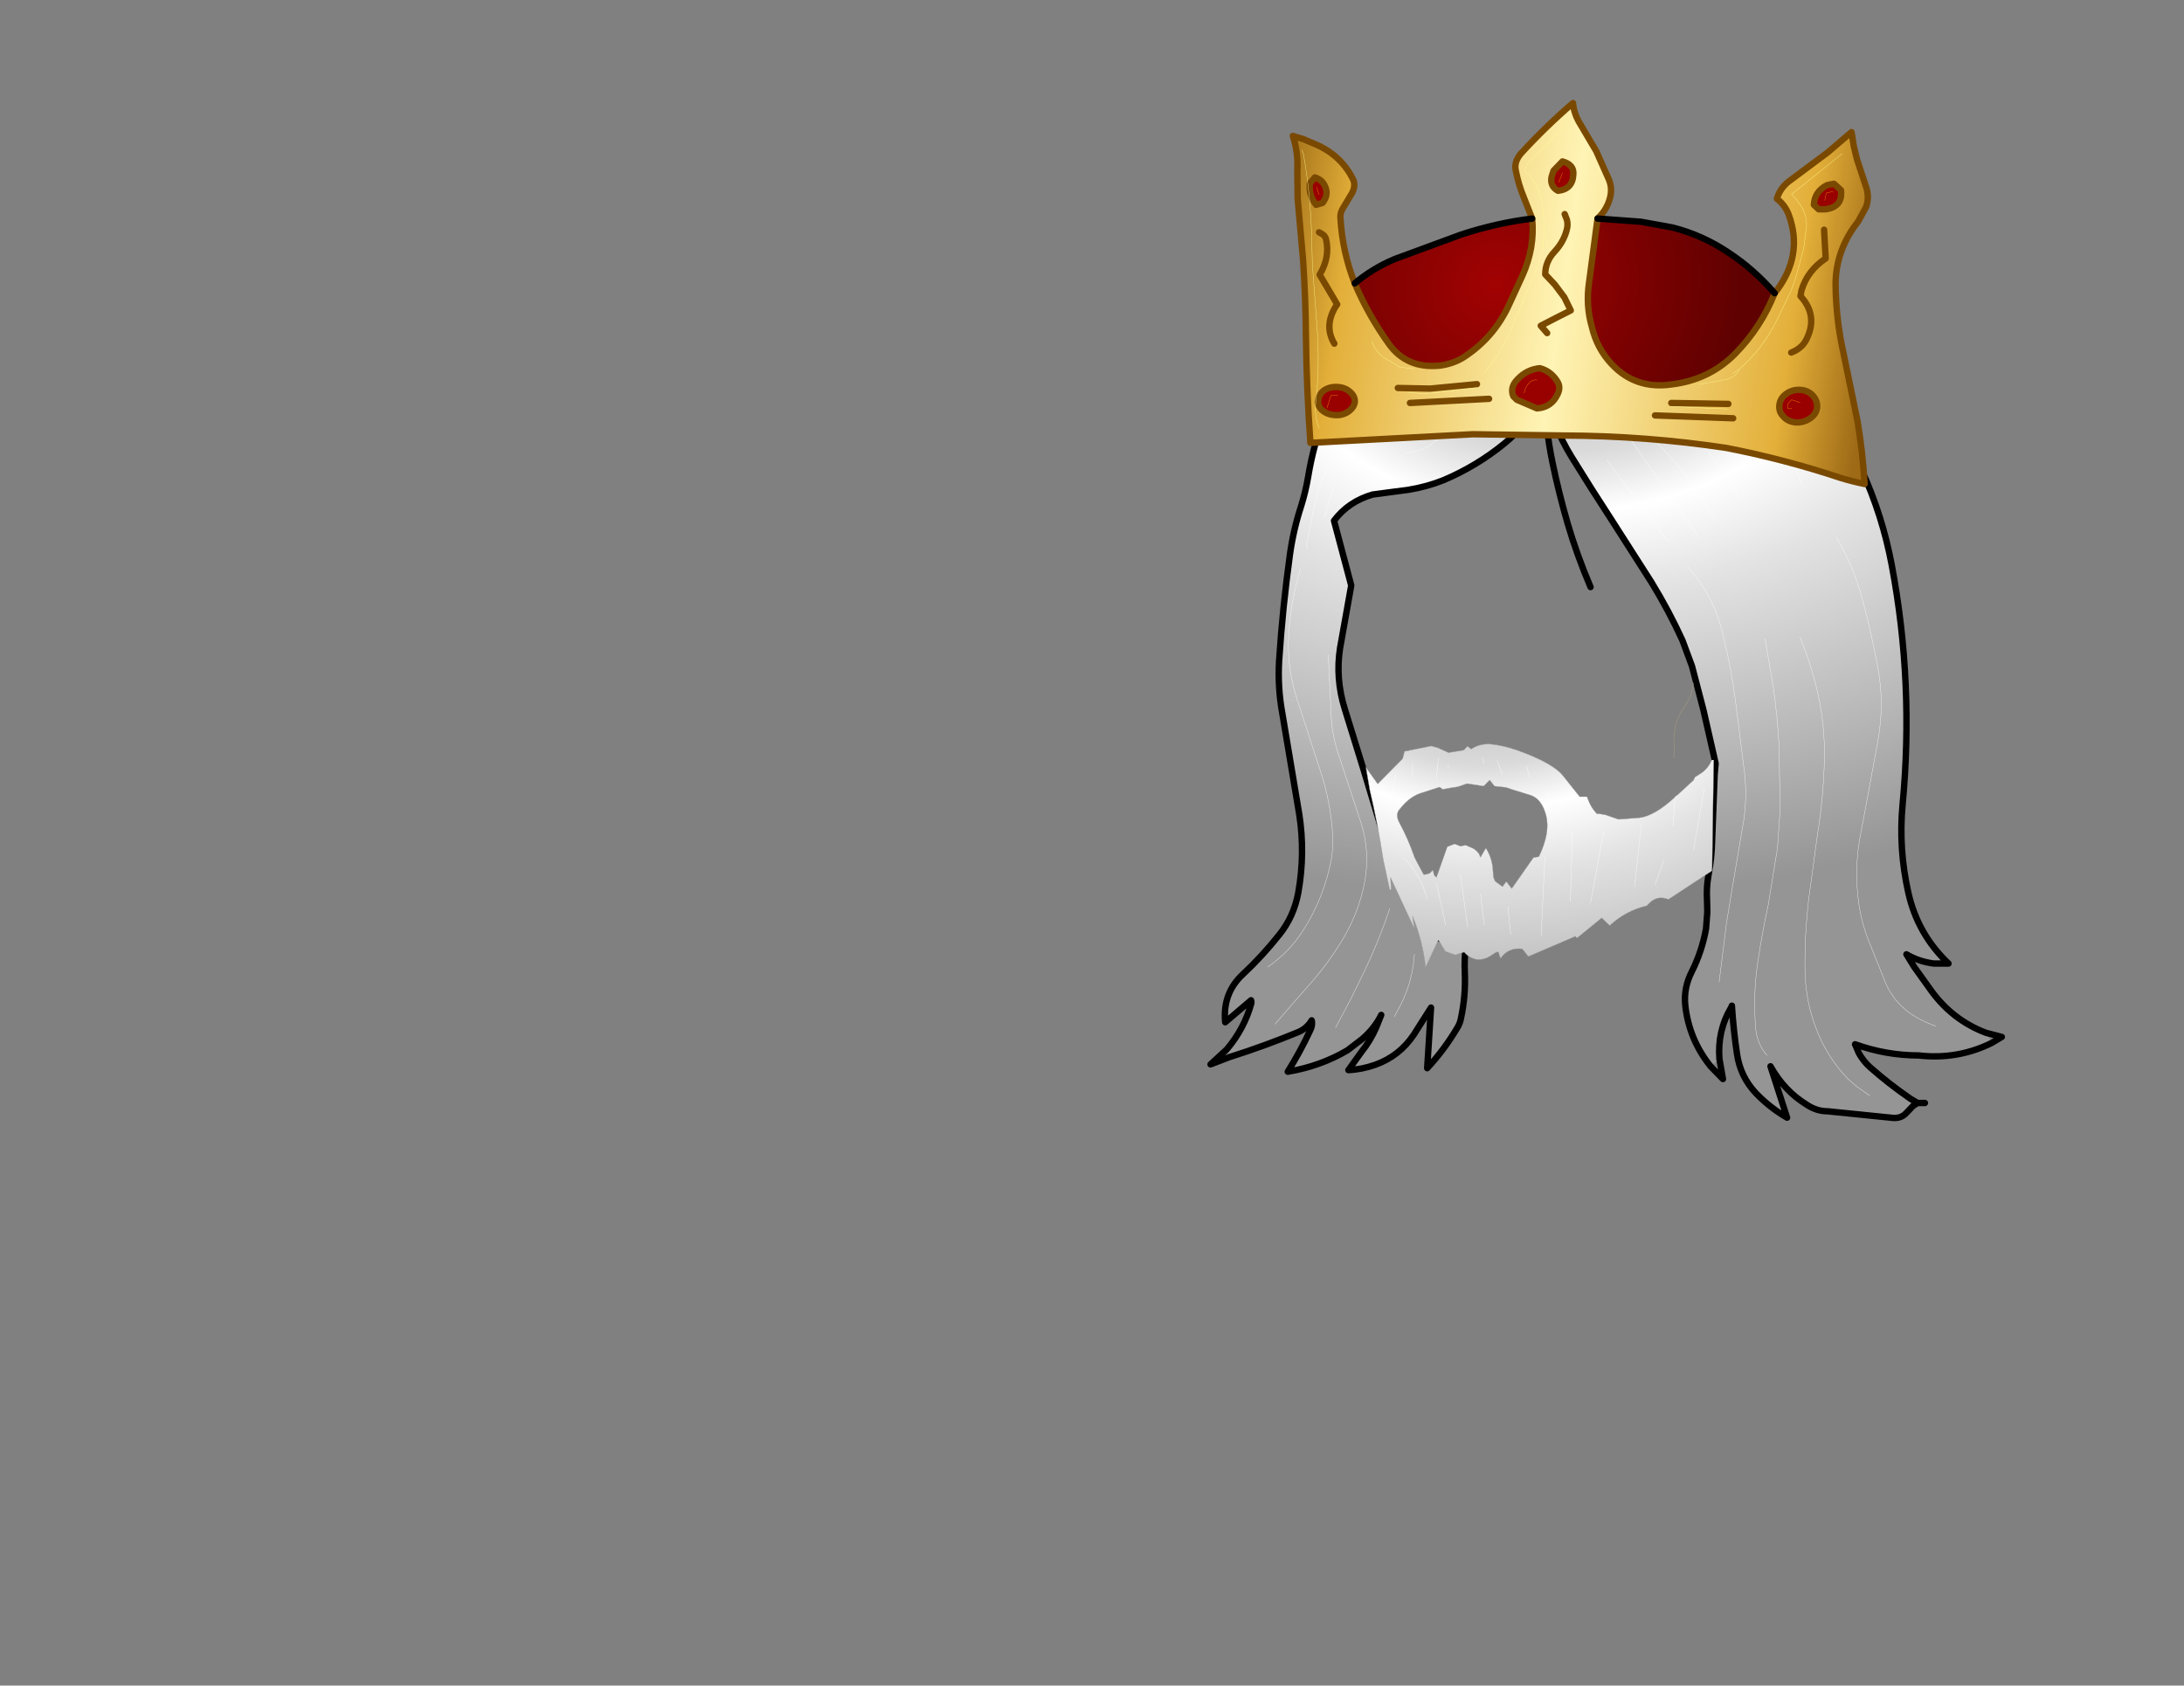<svg xmlns:xlink="http://www.w3.org/1999/xlink" xmlns="http://www.w3.org/2000/svg" height="264.15px" width="342.25px">
  <rect width="100%" height="100%" fill="#808080" stroke="none"/>
  <g transform="matrix(1.0, 0.0, 0.0, 1.0, 243.25, 83.7)">
    <g data-characterId="1180" height="160.05" transform="matrix(1.0, 0.0, 0.0, 1.0, -54.05, -68.05)" width="125.0" xlink:href="#shape0"><g id="shape0" transform="matrix(1.0, 0.0, 0.0, 1.0, 54.05, 68.05)">
      <path d="M5.45 -44.35 Q7.1 -44.9 8.7 -44.4 L13.4 -42.8 Q19.0 -41.0 23.95 -37.7 L28.75 -34.25 33.25 -30.65 37.2 -26.75 41.0 -22.4 44.4 -17.5 Q46.75 -13.9 48.5 -10.0 51.75 -2.9 53.2 4.85 56.7 23.4 54.9 42.4 54.25 49.3 55.8 56.2 57.25 62.7 62.1 67.3 L59.8 67.3 Q57.45 67.0 55.5 65.85 L56.7 67.8 59.35 71.5 Q62.7 76.15 67.95 78.15 L68.85 79.75 Q63.5 82.4 57.4 81.7 52.35 81.7 47.45 79.95 L48.05 81.35 Q48.75 82.6 49.8 83.55 52.8 86.2 56.15 88.5 L57.25 89.15 56.55 89.6 55.45 90.75 Q54.7 91.55 53.5 91.5 L43.15 90.45 Q41.4 90.45 39.85 89.4 36.35 87.25 34.2 83.4 L36.8 91.45 Q34.1 89.9 31.85 87.55 29.45 84.95 28.95 81.45 28.4 77.75 28.15 73.9 L28.05 74.15 Q25.85 77.85 26.2 82.25 L24.85 83.45 Q21.45 79.25 20.85 73.9 20.55 71.1 21.9 68.5 23.45 65.4 24.1 61.85 L24.3 59.2 24.25 57.25 Q24.15 55.4 24.45 53.65 25.0 50.8 25.05 48.0 L25.45 37.65 25.6 35.95 23.7 27.6 21.9 20.7 20.4 16.65 Q18.3 12.05 15.55 7.55 L9.25 -2.3 Q6.05 -7.2 3.0 -12.15 0.0 -17.05 -1.15 -22.55 L-1.75 -21.55 Q-3.75 -17.25 -7.5 -14.2 -11.85 -10.65 -17.05 -8.45 -19.7 -7.4 -22.5 -6.95 L-28.15 -6.2 Q-31.95 -5.1 -34.2 -2.1 L-31.5 8.05 -33.25 17.85 Q-34.0 22.65 -32.5 27.45 -29.5 37.0 -26.65 46.6 -25.5 50.45 -23.95 54.25 -22.45 57.9 -20.45 61.35 L-19.05 62.75 Q-16.4 64.1 -13.55 64.5 -13.8 66.65 -13.7 68.75 -13.55 72.35 -14.3 75.85 -14.45 76.7 -14.9 77.4 -16.95 80.85 -19.6 83.7 L-19.0 74.2 -21.7 78.45 Q-23.95 81.8 -27.7 83.15 -29.8 83.9 -31.95 84.0 L-29.9 81.15 Q-28.5 79.4 -27.6 77.35 L-26.8 75.35 Q-27.8 77.4 -29.75 79.1 L-32.1 80.9 Q-36.35 83.4 -41.45 84.25 -39.45 81.05 -37.9 77.7 -37.6 77.1 -37.65 76.45 L-37.7 76.2 Q-38.4 77.4 -39.7 78.0 -45.15 80.25 -50.55 81.95 L-51.0 80.75 Q-48.25 77.5 -47.15 73.5 -47.1 73.3 -47.2 73.05 L-51.25 76.5 Q-51.7 71.95 -48.45 68.95 -45.4 66.1 -42.75 62.75 -40.5 59.95 -39.8 56.2 -38.7 50.0 -39.65 43.9 L-42.3 28.1 Q-43.05 24.0 -42.8 19.8 -42.25 11.45 -41.1 3.15 -40.55 -0.75 -39.35 -4.4 -38.65 -6.65 -38.25 -9.0 -37.4 -14.15 -35.55 -18.9 L-32.1 -26.7 Q-30.85 -29.3 -29.25 -31.7 -26.0 -36.8 -20.9 -39.9 -17.4 -42.0 -13.35 -42.0 L-10.4 -42.35 -3.5 -43.65 2.75 -44.0 4.6 -44.05 5.45 -44.35 M-1.15 -23.3 L-1.15 -22.6 -1.15 -22.55 -1.15 -22.6 -1.15 -23.3 M14.95 -38.0 L17.0 -36.95 Q21.85 -34.1 26.75 -30.8 21.85 -34.1 17.0 -36.95 L14.95 -38.0 M9.2 -32.25 L11.05 -31.1 Q15.2 -28.6 18.4 -25.05 15.2 -28.6 11.05 -31.1 L9.2 -32.25 M2.3 -30.25 Q3.9 -29.6 5.35 -28.55 10.35 -25.0 12.65 -19.6 10.35 -25.0 5.35 -28.55 3.9 -29.6 2.3 -30.25 M10.35 -6.35 L12.05 -4.35 10.35 -6.35 M15.7 -15.2 L19.05 -11.45 Q22.85 -7.05 25.6 -2.05 22.85 -7.05 19.05 -11.45 L15.7 -15.2 M21.25 5.15 Q25.15 9.45 26.6 15.2 28.05 20.8 28.75 26.45 L30.1 37.15 Q30.55 40.8 30.05 44.6 L28.25 55.2 27.3 61.0 26.15 70.2 27.3 61.0 28.25 55.2 30.05 44.6 Q30.55 40.8 30.1 37.15 L28.75 26.45 Q28.05 20.8 26.6 15.2 25.15 9.45 21.25 5.15 M33.65 81.7 Q32.1 79.85 31.9 77.65 31.4 72.05 32.3 66.45 32.95 62.25 33.85 58.1 L35.3 49.15 35.7 43.25 35.55 33.35 Q35.3 28.5 34.6 23.75 L33.35 16.4 34.6 23.75 Q35.3 28.5 35.55 33.35 L35.7 43.25 35.3 49.15 33.85 58.1 Q32.95 62.25 32.3 66.45 31.4 72.05 31.9 77.65 32.1 79.85 33.65 81.7 M49.75 88.0 L47.75 86.6 46.35 85.4 Q43.35 82.25 41.7 78.35 39.65 73.55 39.6 68.15 39.55 62.85 40.15 57.5 L41.55 47.15 Q42.5 41.25 42.65 35.35 42.75 30.2 41.7 25.3 40.65 20.55 38.8 16.1 40.65 20.55 41.7 25.3 42.75 30.2 42.65 35.35 42.5 41.25 41.55 47.15 L40.15 57.5 Q39.55 62.85 39.6 68.15 39.65 73.55 41.7 78.35 43.35 82.25 46.35 85.4 L47.75 86.6 49.75 88.0 M60.1 77.1 Q57.75 76.3 55.8 74.9 53.3 72.95 52.2 70.25 L49.55 63.65 Q48.25 60.35 47.9 56.75 47.35 51.65 48.4 46.6 L49.5 40.75 51.0 32.55 Q52.1 26.65 51.0 20.75 50.0 15.4 48.6 10.2 47.25 5.1 44.55 0.55 47.25 5.1 48.6 10.2 50.0 15.4 51.0 20.75 52.1 26.65 51.0 32.55 L49.5 40.75 48.4 46.6 Q47.35 51.65 47.9 56.75 48.25 60.35 49.55 63.65 L52.2 70.25 Q53.3 72.95 55.8 74.9 57.75 76.3 60.1 77.1 M35.95 -23.05 L42.55 -15.0 35.95 -23.05 M26.15 -21.9 L34.5 -10.1 26.15 -21.9 M25.3 -17.3 L29.05 -10.95 25.3 -17.3 M19.85 -18.45 L23.45 -14.15 Q26.8 -10.0 29.3 -5.5 26.8 -10.0 23.45 -14.15 L19.85 -18.45 M30.5 -21.6 L30.85 -21.15 34.45 -16.35 Q37.45 -12.4 39.1 -7.8 37.45 -12.4 34.45 -16.35 L30.85 -21.15 30.5 -21.6 M-43.45 76.8 L-40.25 73.1 -37.35 69.8 Q-35.1 67.15 -33.3 64.25 -30.7 60.25 -29.6 55.5 -28.3 49.9 -30.2 44.55 L-33.7 33.9 Q-34.4 31.6 -34.6 29.2 L-35.1 18.95 -34.6 29.2 Q-34.4 31.6 -33.7 33.9 L-30.2 44.55 Q-28.3 49.9 -29.6 55.5 -30.7 60.25 -33.3 64.25 -35.1 67.15 -37.35 69.8 L-40.25 73.1 -43.45 76.8 M-44.6 67.85 Q-41.25 65.55 -39.1 62.2 -36.2 57.7 -34.95 52.5 -34.3 49.9 -34.4 47.45 -34.65 42.15 -36.4 36.9 L-40.0 25.85 Q-41.6 20.95 -41.3 15.85 -41.0 10.5 -39.45 5.45 -41.0 10.5 -41.3 15.85 -41.6 20.95 -40.0 25.85 L-36.4 36.9 Q-34.65 42.15 -34.4 47.45 -34.3 49.9 -34.95 52.5 -36.2 57.7 -39.1 62.2 -41.25 65.55 -44.6 67.85 M-29.1 -23.3 L-19.0 -35.1 -29.1 -23.3 M-22.45 -26.2 L-19.0 -30.25 -22.45 -26.2 M-23.05 -12.7 Q-21.0 -12.8 -19.3 -13.85 L-11.35 -19.55 Q-7.3 -22.85 -5.5 -27.65 -7.3 -22.85 -11.35 -19.55 L-19.3 -13.85 Q-21.0 -12.8 -23.05 -12.7 M-38.3 2.3 L-38.55 1.8 Q-37.95 -0.85 -37.5 -3.45 -36.4 -9.35 -33.1 -14.25 -36.4 -9.35 -37.5 -3.45 -37.95 -0.85 -38.55 1.8 L-38.3 2.3 M-35.7 -2.6 L-34.25 -7.5 -35.7 -2.6 M-27.65 -23.6 L-27.95 -23.3 -27.65 -23.6 M-25.6 -18.7 Q-23.7 -20.05 -21.9 -21.55 L-18.4 -24.65 Q-14.65 -28.4 -12.7 -33.1 -14.65 -28.4 -18.4 -24.65 L-21.9 -21.55 Q-23.7 -20.05 -25.6 -18.7 M8.6 -11.55 L18.1 1.15 8.6 -11.55 M12.35 -14.7 L23.0 0.55 12.35 -14.7 M-33.95 77.35 L-31.65 73.0 -29.45 68.55 Q-27.1 63.6 -25.45 58.65 -27.1 63.6 -29.45 68.55 L-31.65 73.0 -33.95 77.35 M-24.75 75.65 L-23.7 73.65 Q-21.85 69.95 -21.6 65.85 -21.85 69.95 -23.7 73.65 L-24.75 75.65 M0.25 -25.3 L-1.15 -22.6 0.25 -25.3" fill="url(#gradient0)" fill-rule="evenodd" stroke="none"/>
      <path d="M67.95 78.15 Q62.7 76.15 59.35 71.5 L56.7 67.8 55.5 65.85 Q57.45 67.0 59.8 67.3 L62.1 67.3 Q57.25 62.7 55.8 56.2 54.25 49.3 54.9 42.4 56.7 23.4 53.2 4.85 51.75 -2.9 48.5 -10.0 46.75 -13.9 44.4 -17.5 L41.0 -22.4 37.2 -26.75 33.25 -30.65 28.75 -34.25 23.95 -37.7 Q19.0 -41.0 13.4 -42.8 L8.7 -44.4 Q7.1 -44.9 5.45 -44.35 M4.6 -44.05 L2.75 -44.0 -3.5 -43.65 -10.4 -42.35 -13.35 -42.0 Q-17.4 -42.0 -20.9 -39.9 -26.0 -36.8 -29.25 -31.7 -30.85 -29.3 -32.1 -26.7 L-35.55 -18.9 Q-37.4 -14.15 -38.25 -9.0 -38.65 -6.65 -39.35 -4.4 -40.55 -0.75 -41.1 3.15 -42.25 11.45 -42.8 19.8 -43.05 24.0 -42.3 28.1 L-39.65 43.9 Q-38.7 50.0 -39.8 56.2 -40.5 59.95 -42.75 62.75 -45.4 66.1 -48.45 68.95 -51.7 71.95 -51.25 76.5 L-47.2 73.05 Q-47.1 73.3 -47.15 73.5 -48.25 77.5 -51.0 80.75 L-53.55 83.1 -50.55 81.95 Q-45.15 80.25 -39.7 78.0 -38.4 77.4 -37.7 76.2 L-37.65 76.45 Q-37.6 77.1 -37.9 77.7 -39.45 81.05 -41.45 84.25 -36.35 83.4 -32.1 80.9 L-29.75 79.1 Q-27.8 77.4 -26.8 75.35 L-27.6 77.35 Q-28.5 79.4 -29.9 81.15 L-31.95 84.0 Q-29.8 83.9 -27.7 83.15 -23.95 81.8 -21.7 78.45 L-19.0 74.2 -19.6 83.7 Q-16.95 80.85 -14.9 77.4 -14.45 76.7 -14.3 75.85 -13.55 72.35 -13.7 68.75 -13.8 66.65 -13.55 64.5 -16.4 64.1 -19.05 62.75 L-20.45 61.35 Q-22.45 57.9 -23.95 54.25 -25.5 50.45 -26.65 46.6 -29.5 37.0 -32.5 27.45 -34.0 22.65 -33.25 17.85 L-31.5 8.05 -34.2 -2.1 Q-31.95 -5.1 -28.15 -6.2 L-22.5 -6.95 Q-19.7 -7.4 -17.05 -8.45 -11.85 -10.65 -7.5 -14.2 -3.75 -17.25 -1.75 -21.55 L-1.15 -22.55 Q0.0 -17.05 3.0 -12.15 6.05 -7.2 9.25 -2.3 L15.55 7.55 Q18.3 12.05 20.4 16.65 L21.9 20.7 23.7 27.6 25.6 35.95 25.45 37.65 25.05 48.0 Q25.0 50.8 24.45 53.65 24.15 55.4 24.25 57.25 L24.3 59.2 24.1 61.85 Q23.45 65.4 21.9 68.5 20.55 71.1 20.85 73.9 21.45 79.25 24.85 83.45 L26.75 85.4 26.2 82.25 Q25.85 77.85 28.05 74.15 L28.15 73.9 Q28.4 77.75 28.95 81.45 29.45 84.95 31.85 87.55 34.1 89.9 36.8 91.45 L34.2 83.4 Q36.35 87.25 39.85 89.4 41.4 90.45 43.15 90.45 L53.5 91.5 Q54.7 91.55 55.45 90.75 L56.55 89.6 57.25 89.15 56.15 88.5 Q52.8 86.2 49.8 83.55 48.75 82.6 48.05 81.35 L47.45 79.95 Q52.35 81.7 57.4 81.7 63.5 82.4 68.85 79.75 L70.45 78.8 67.95 78.15 M57.25 89.15 L58.4 89.15 M-1.15 -22.6 L0.25 -25.3" fill="none" stroke="#000000" stroke-linecap="round" stroke-linejoin="round" stroke-width="1.0"/>
      <path d="M12.65 -19.6 Q10.35 -25.0 5.35 -28.55 3.9 -29.6 2.3 -30.25 M18.4 -25.05 Q15.2 -28.6 11.05 -31.1 L9.2 -32.25 M26.75 -30.8 Q21.85 -34.1 17.0 -36.95 L14.95 -38.0 M25.6 -2.05 Q22.85 -7.05 19.05 -11.45 L15.7 -15.2 M12.05 -4.35 L10.35 -6.35 M39.1 -7.8 Q37.45 -12.4 34.45 -16.35 L30.85 -21.15 30.5 -21.6 M29.3 -5.5 Q26.8 -10.0 23.45 -14.15 L19.85 -18.45 M29.05 -10.95 L25.3 -17.3 M34.5 -10.1 L26.15 -21.9 M42.55 -15.0 L35.95 -23.05 M44.55 0.55 Q47.25 5.1 48.6 10.2 50.0 15.4 51.0 20.75 52.1 26.65 51.0 32.55 L49.5 40.75 48.4 46.6 Q47.35 51.65 47.9 56.75 48.25 60.35 49.55 63.65 L52.2 70.25 Q53.3 72.95 55.8 74.9 57.75 76.3 60.1 77.1 M38.8 16.1 Q40.65 20.55 41.7 25.3 42.75 30.2 42.65 35.35 42.5 41.25 41.55 47.15 L40.15 57.5 Q39.55 62.85 39.6 68.15 39.65 73.55 41.7 78.35 43.35 82.25 46.35 85.4 L47.75 86.6 49.75 88.0 M33.35 16.4 L34.6 23.75 Q35.3 28.5 35.55 33.35 L35.7 43.25 35.3 49.15 33.85 58.1 Q32.95 62.25 32.3 66.45 31.4 72.05 31.9 77.65 32.1 79.85 33.65 81.7 M26.15 70.2 L27.3 61.0 28.25 55.2 30.05 44.6 Q30.55 40.8 30.1 37.15 L28.75 26.45 Q28.05 20.8 26.6 15.2 25.15 9.45 21.25 5.15 M23.0 0.55 L12.35 -14.7 M18.1 1.15 L8.6 -11.55 M-12.7 -33.1 Q-14.65 -28.4 -18.4 -24.65 L-21.9 -21.55 Q-23.7 -20.05 -25.6 -18.7 M-27.95 -23.3 L-27.65 -23.6 M-34.25 -7.5 L-35.7 -2.6 M-33.1 -14.25 Q-36.4 -9.35 -37.5 -3.45 -37.95 -0.85 -38.55 1.8 L-38.3 2.3 M-5.5 -27.65 Q-7.3 -22.85 -11.35 -19.55 L-19.3 -13.85 Q-21.0 -12.8 -23.05 -12.7 M-19.0 -30.25 L-22.45 -26.2 M-19.0 -35.1 L-29.1 -23.3 M-39.45 5.45 Q-41.0 10.5 -41.3 15.85 -41.6 20.95 -40.0 25.85 L-36.4 36.9 Q-34.65 42.15 -34.4 47.45 -34.3 49.9 -34.95 52.5 -36.2 57.7 -39.1 62.2 -41.25 65.55 -44.6 67.85 M-35.1 18.95 L-34.6 29.2 Q-34.4 31.6 -33.7 33.9 L-30.2 44.55 Q-28.3 49.9 -29.6 55.5 -30.7 60.25 -33.3 64.25 -35.1 67.15 -37.35 69.8 L-40.25 73.1 -43.45 76.8 M-21.6 65.85 Q-21.85 69.95 -23.7 73.65 L-24.75 75.65 M-25.45 58.65 Q-27.1 63.6 -29.45 68.55 L-31.65 73.0 -33.95 77.35" fill="none" stroke="#ffffff" stroke-linecap="round" stroke-linejoin="round" stroke-width="0.05"/>
      <path d="M-1.15 -22.55 L-1.15 -22.6 -1.15 -23.3 M-1.15 -22.55 Q-1.15 -16.85 0.05 -11.15 1.0 -6.55 2.4 -1.7 3.85 3.25 6.0 8.3" fill="none" stroke="#000000" stroke-linecap="round" stroke-linejoin="round" stroke-width="1.0"/>
      <path d="M19.0 35.1 L19.15 34.8 19.1 33.35 Q18.75 29.55 21.05 26.55 L21.7 25.35 22.15 23.3" fill="none" stroke="#b9a882" stroke-linecap="round" stroke-linejoin="round" stroke-width="0.05"/>
      <path d="M-12.7 33.7 Q-11.5 32.85 -9.8 32.9 -7.7 33.1 -5.55 33.85 0.2 35.9 1.75 37.95 L4.3 41.15 5.45 41.15 Q5.9 42.5 6.55 43.3 7.15 44.1 7.2 43.8 L8.35 44.0 10.4 44.7 13.7 44.45 Q16.05 44.15 19.25 41.2 L19.55 40.95 22.15 38.55 22.35 38.1 23.5 37.35 Q24.5 36.6 25.0 35.4 L25.3 35.4 25.05 52.1 25.0 52.75 25.05 52.75 18.2 57.25 Q16.5 56.55 15.2 57.85 L14.8 58.25 Q11.55 59.0 9.0 61.35 L7.75 60.15 3.95 63.25 3.7 63.2 3.7 63.0 -3.75 66.2 -4.7 65.0 Q-6.9 64.75 -8.1 66.5 L-8.4 65.65 Q-8.4 65.2 -9.45 65.95 -10.65 66.8 -11.9 66.65 -13.05 66.4 -13.8 65.5 L-15.2 65.95 -16.75 65.4 -17.85 63.6 -19.85 67.9 Q-20.3 63.7 -21.9 59.85 L-21.6 61.85 -25.35 53.8 -25.25 55.65 -25.45 55.8 -26.5 50.95 Q-27.3 45.6 -28.6 40.05 L-29.2 36.55 -27.35 39.15 -23.45 35.2 -23.15 34.05 -18.95 33.2 -17.9 33.5 -16.25 34.25 -13.85 33.85 -13.3 33.25 -12.7 33.7 M18.95 45.75 L19.25 41.2 18.95 45.75 M23.85 39.7 L22.15 49.5 23.85 39.7 M13.95 45.45 L12.9 55.25 13.95 45.45 M8.05 46.6 L6.0 57.85 8.05 46.6 M2.85 57.55 L3.15 46.6 2.85 57.55 M16.1 54.95 L17.55 50.95 16.1 54.95 M-23.85 43.05 Q-24.65 43.85 -24.0 45.15 -22.6 47.7 -21.6 50.6 L-21.2 51.4 -20.15 53.35 -19.9 53.35 -19.2 53.15 -18.7 52.65 -18.5 53.45 -18.15 53.8 -16.45 49.0 -15.3 48.55 -14.4 48.9 -13.55 48.75 -12.75 49.1 Q-12.0 49.35 -11.45 50.15 L-11.25 50.65 -10.4 49.2 Q-9.4 50.8 -9.3 52.65 L-9.2 53.8 -8.95 54.4 -7.8 55.25 -7.2 54.45 -6.35 55.55 -2.95 50.7 -2.1 50.55 Q-0.3 46.85 -0.95 44.15 -1.65 41.45 -3.45 40.9 L-6.05 40.1 -7.25 39.7 -9.05 39.5 -9.8 38.55 -10.75 39.5 -13.35 39.1 -14.8 39.6 -16.1 39.8 -17.15 40.0 -17.65 39.65 -20.3 40.5 Q-22.3 41.05 -23.85 43.05 M-23.2 50.8 Q-20.55 53.45 -19.6 57.25 -20.55 53.45 -23.2 50.8 M-1.15 50.65 L-1.75 63.0 -1.15 50.65 M-6.95 58.4 L-6.5 62.75 -6.95 58.4 M-18.15 54.7 L-16.7 61.3 -18.15 54.7 M-14.4 53.25 L-13.25 61.6 -14.4 53.25 M-11.25 56.4 L-10.65 61.3 -11.25 56.4 M-18.15 38.3 L-17.85 35.1 -18.15 38.3 M-3.5 38.3 L-4.05 36.25 -3.5 38.3 M-7.8 37.7 L-8.65 35.4 -7.8 37.7 M-0.3 43.75 L-0.9 40.0 -0.3 43.75 M-10.65 36.0 L-10.95 35.1 -10.65 36.0 M-16.4 36.55 L-16.2 36.25 -16.4 36.55 M-21.9 38.0 L-21.9 36.0 -21.9 38.0 M-25.35 41.75 L-24.5 37.7 -25.35 41.75" fill="url(#gradient1)" fill-rule="evenodd" stroke="none"/>
      <path d="M19.55 40.95 L19.25 41.2 18.95 45.75 M17.55 50.95 L16.1 54.95 M3.15 46.6 L2.85 57.55 M6.0 57.85 L8.05 46.6 M12.9 55.25 L13.95 45.45 M22.15 49.5 L23.85 39.7 M-24.5 37.7 L-25.35 41.75 M-21.9 36.0 L-21.9 38.0 M-16.2 36.25 L-16.4 36.55 M-10.95 35.1 L-10.65 36.0 M-0.9 40.0 L-0.3 43.75 M-8.65 35.4 L-7.8 37.7 M-4.05 36.25 L-3.5 38.3 M-17.85 35.1 L-18.15 38.3 M-10.65 61.3 L-11.25 56.4 M-13.25 61.6 L-14.4 53.25 M-16.7 61.3 L-18.15 54.7 M-6.5 62.75 L-6.95 58.4 M-1.75 63.0 L-1.15 50.65 M-19.6 57.25 Q-20.55 53.45 -23.2 50.8" fill="none" stroke="#ffffff" stroke-linecap="round" stroke-linejoin="round" stroke-width="0.05"/>
      <path d="M19.25 41.2 Q16.05 44.15 13.7 44.45 L10.4 44.7 8.35 44.0 7.2 43.8 Q7.15 44.1 6.55 43.3 5.9 42.5 5.45 41.15 L4.3 41.15 1.75 37.95 Q0.2 35.9 -5.55 33.85 -7.7 33.1 -9.8 32.9 -11.5 32.85 -12.7 33.7 M-13.3 33.25 L-13.85 33.85 -16.25 34.25 -17.9 33.5 -18.95 33.2 -23.15 34.05 -23.45 35.2 -27.35 39.15 -29.2 36.55 -28.6 40.05 Q-27.3 45.6 -26.5 50.95 L-25.45 55.8 -25.25 55.65 -25.35 53.8 -21.6 61.85 -21.9 59.85 Q-20.3 63.7 -19.85 67.9 L-17.85 63.6 -16.75 65.4 -15.2 65.95 -13.8 65.5 Q-13.05 66.4 -11.9 66.65 -10.65 66.8 -9.45 65.95 -8.4 65.2 -8.4 65.65 L-8.1 66.5 Q-6.9 64.75 -4.7 65.0 L-3.75 66.2 3.7 63.0 3.7 63.2 3.95 63.25 7.75 60.15 9.0 61.35 Q11.55 59.0 14.8 58.25 L15.2 57.85 Q16.5 56.55 18.2 57.25 L25.05 52.75 25.1 52.55 25.05 52.1 25.3 35.4 M25.0 52.75 L25.05 52.1 M25.0 35.4 Q24.5 36.6 23.5 37.35 L22.35 38.1 22.15 38.55 19.55 40.95 M-23.85 43.05 Q-24.65 43.85 -24.0 45.15 -22.6 47.7 -21.6 50.6 L-21.2 51.4 -20.15 53.35 -19.9 53.35 -19.2 53.15 -18.7 52.65 -18.5 53.45 -18.15 53.8 -16.45 49.0 -15.3 48.55 -14.4 48.9 -13.55 48.75 -12.75 49.1 Q-12.0 49.35 -11.45 50.15 L-11.25 50.65 -10.4 49.2 Q-9.4 50.8 -9.3 52.65 L-9.2 53.8 -8.95 54.4 -7.8 55.25 -7.2 54.45 -6.35 55.55 -2.95 50.7 -2.1 50.55 Q-0.3 46.85 -0.95 44.15 -1.65 41.45 -3.45 40.9 L-6.05 40.1 -7.25 39.7 -9.05 39.5 -9.8 38.55 -10.75 39.5 -13.35 39.1 -14.8 39.6 -16.1 39.8 -17.15 40.0 -17.65 39.65 -20.3 40.5 Q-22.3 41.05 -23.85 43.05 Z" fill="none" stroke="#999999" stroke-linecap="round" stroke-linejoin="round" stroke-width="0.05"/>
      <path d="M34.85 -37.75 Q39.5 -43.65 37.0 -50.2 36.4 -51.65 35.2 -52.55 35.75 -54.4 37.45 -55.55 L43.15 -59.8 46.9 -63.0 47.25 -60.8 47.75 -58.75 49.1 -54.65 Q49.75 -52.95 49.2 -51.3 L47.95 -49.0 Q44.45 -44.6 44.4 -39.2 44.45 -33.65 45.65 -28.3 L47.85 -17.65 Q48.65 -12.9 48.95 -7.85 47.0 -8.25 45.2 -8.8 36.5 -11.7 27.3 -13.5 14.75 -15.4 1.85 -15.45 L-12.45 -15.65 -37.9 -14.3 Q-38.5 -22.65 -38.6 -30.95 -38.65 -37.0 -39.05 -42.95 L-39.9 -52.6 -39.95 -57.1 Q-39.8 -59.8 -40.65 -62.4 L-39.0 -61.9 -37.6 -61.3 Q-33.1 -59.55 -31.15 -55.45 -30.8 -54.5 -31.4 -53.4 L-32.75 -51.15 Q-33.25 -50.4 -33.2 -49.6 -32.9 -44.25 -30.95 -39.3 -28.85 -34.35 -25.6 -29.8 -22.8 -25.9 -17.65 -26.4 -15.7 -26.65 -14.05 -27.6 -9.1 -30.75 -6.7 -36.1 L-4.7 -40.45 Q-2.7 -44.85 -3.15 -49.45 L-4.45 -52.75 Q-5.3 -54.8 -5.7 -56.9 -6.05 -58.3 -4.9 -59.65 -1.0 -63.9 3.25 -67.55 3.4 -65.8 4.45 -64.15 L6.9 -60.0 8.9 -55.5 Q9.4 -54.25 9.1 -52.9 8.65 -50.9 7.1 -49.45 L5.75 -39.3 Q5.25 -35.8 6.2 -32.5 7.0 -29.1 9.3 -26.65 13.05 -22.65 18.65 -23.45 24.55 -24.15 28.6 -28.2 32.7 -32.35 34.85 -37.75 M42.8 -50.9 Q45.55 -51.25 45.25 -53.9 L44.15 -54.9 43.1 -54.7 Q41.1 -53.7 41.0 -51.6 L41.75 -50.9 42.8 -50.9 M45.4 -59.6 L37.5 -53.25 38.2 -52.5 39.0 -51.4 Q39.9 -49.9 39.85 -48.3 L39.4 -44.75 38.1 -40.0 37.4 -38.1 35.35 -33.85 Q33.05 -29.05 29.25 -25.8 L28.25 -25.15 29.25 -25.8 Q33.05 -29.05 35.35 -33.85 L37.4 -38.1 38.1 -40.0 39.4 -44.75 39.85 -48.3 Q39.9 -49.9 39.0 -51.4 L38.2 -52.5 37.5 -53.25 45.4 -59.6 M37.45 -28.45 Q39.15 -29.1 39.85 -30.55 41.7 -34.25 38.9 -37.3 L39.05 -38.15 Q39.95 -41.25 42.85 -43.2 L42.6 -47.7 42.85 -43.2 Q39.95 -41.25 39.05 -38.15 L38.9 -37.3 Q41.7 -34.25 39.85 -30.55 39.15 -29.1 37.45 -28.45 M38.95 -22.6 Q37.7 -22.7 36.7 -22.0 35.75 -21.35 35.6 -20.3 35.45 -19.2 36.2 -18.45 36.95 -17.6 38.2 -17.5 39.35 -17.45 40.35 -18.1 41.35 -18.75 41.5 -19.8 41.6 -20.85 40.85 -21.7 40.1 -22.5 38.95 -22.6 M29.25 -25.8 L29.15 -25.4 Q28.35 -24.5 27.3 -24.25 L23.0 -23.45 27.3 -24.25 Q28.35 -24.5 29.15 -25.4 L29.25 -25.8 M16.1 -18.6 L28.35 -18.15 16.1 -18.6 M18.65 -20.55 L27.6 -20.4 18.65 -20.55 M2.3 -64.65 Q-0.45 -61.3 -3.6 -58.35 L-3.95 -57.9 Q-4.3 -57.4 -4.25 -56.85 -2.35 -55.0 -1.7 -52.55 -1.35 -50.6 -1.3 -48.5 -1.1 -44.9 -2.45 -41.65 -4.5 -36.55 -6.7 -31.5 -8.25 -28.05 -10.65 -25.35 -8.25 -28.05 -6.7 -31.5 -4.5 -36.55 -2.45 -41.65 -1.1 -44.9 -1.3 -48.5 -1.35 -50.6 -1.7 -52.55 -2.35 -55.0 -4.25 -56.85 -4.3 -57.4 -3.95 -57.9 L-3.6 -58.35 Q-0.45 -61.3 2.3 -64.65 M18.6 -20.0 L27.45 -19.6 18.6 -20.0 M0.9 -53.8 Q3.2 -54.05 3.3 -56.35 3.45 -57.9 1.6 -58.4 L0.2 -56.95 -0.1 -56.0 Q-0.4 -54.5 0.9 -53.8 M-39.25 -60.2 L-39.0 -59.6 Q-38.05 -54.25 -37.8 -49.0 L-37.7 -47.15 -37.6 -42.45 -36.8 -31.65 Q-36.45 -26.1 -37.05 -20.7 -37.3 -18.55 -36.55 -16.6 -37.3 -18.55 -37.05 -20.7 -36.45 -26.1 -36.8 -31.65 L-37.6 -42.45 -37.7 -47.15 -37.8 -49.0 Q-38.05 -54.25 -39.0 -59.6 L-39.25 -60.2 M-38.0 -54.0 Q-37.85 -52.6 -37.0 -51.6 L-36.0 -51.9 Q-34.95 -53.2 -35.65 -54.6 -36.1 -55.55 -37.2 -55.9 L-38.0 -54.95 -38.0 -54.0 M-36.55 -47.3 L-35.95 -46.95 Q-35.55 -46.65 -35.45 -46.2 -34.8 -43.4 -36.45 -40.65 L-33.7 -36.0 -33.95 -35.65 Q-35.8 -32.6 -34.15 -29.85 -35.8 -32.6 -33.95 -35.65 L-33.7 -36.0 -36.45 -40.65 Q-34.8 -43.4 -35.45 -46.2 -35.55 -46.65 -35.95 -46.95 L-36.55 -47.3 M1.95 -50.15 L2.3 -49.25 Q2.5 -48.45 2.25 -47.6 1.75 -45.75 0.35 -44.25 -1.1 -42.7 -1.1 -40.7 L0.4 -39.1 1.9 -37.1 2.9 -35.05 Q0.5 -33.85 -1.8 -32.65 L-0.8 -31.5 -1.8 -32.65 Q0.5 -33.85 2.9 -35.05 L1.9 -37.1 0.4 -39.1 -1.1 -40.7 Q-1.1 -42.7 0.35 -44.25 1.75 -45.75 2.25 -47.6 2.5 -48.45 2.3 -49.25 L1.95 -50.15 M-28.25 -30.2 Q-27.5 -28.05 -25.4 -27.1 L-23.85 -26.15 -21.55 -25.9 -23.85 -26.15 -25.4 -27.1 Q-27.5 -28.05 -28.25 -30.2 M-24.2 -22.9 L-19.15 -22.8 -11.8 -23.5 -19.15 -22.8 -24.2 -22.9 M-33.55 -23.05 Q-34.7 -23.15 -35.65 -22.6 -36.55 -22.0 -36.65 -21.05 -36.85 -20.15 -36.1 -19.45 -35.3 -18.75 -34.15 -18.65 -33.0 -18.55 -32.1 -19.1 -31.15 -19.7 -30.95 -20.6 -30.85 -21.55 -31.65 -22.25 -32.4 -22.95 -33.55 -23.05 M0.75 -24.0 Q-0.25 -25.55 -1.95 -26.0 -3.95 -25.8 -5.35 -24.35 -6.7 -23.05 -6.1 -21.6 L-5.55 -21.05 -2.4 -19.7 Q-0.1 -19.85 0.85 -21.95 1.4 -23.05 0.75 -24.0 M-22.65 -22.2 Q-20.05 -21.9 -17.55 -22.25 L-11.85 -22.95 -17.55 -22.25 Q-20.05 -21.9 -22.65 -22.2 M-22.3 -20.55 L-9.9 -21.2 -22.3 -20.55" fill="url(#gradient2)" fill-rule="evenodd" stroke="none"/>
      <path d="M42.7 -52.3 L42.95 -53.45 44.0 -53.7 42.95 -53.45 42.7 -52.3 M42.8 -50.9 L41.75 -50.9 41.0 -51.6 Q41.1 -53.7 43.1 -54.7 L44.15 -54.9 45.25 -53.9 Q45.55 -51.25 42.8 -50.9 M37.55 -19.65 L36.95 -19.65 36.95 -20.45 37.5 -21.05 38.85 -20.6 37.5 -21.05 36.95 -20.45 36.95 -19.65 37.55 -19.65 M38.95 -22.6 Q40.1 -22.5 40.85 -21.7 41.6 -20.85 41.5 -19.8 41.35 -18.75 40.35 -18.1 39.35 -17.45 38.2 -17.5 36.95 -17.6 36.2 -18.45 35.45 -19.2 35.6 -20.3 35.75 -21.35 36.7 -22.0 37.7 -22.7 38.95 -22.6 M1.0 -55.1 L1.6 -56.6 1.0 -55.1 M0.9 -53.8 Q-0.4 -54.5 -0.1 -56.0 L0.2 -56.95 1.6 -58.4 Q3.45 -57.9 3.3 -56.35 3.2 -54.05 0.9 -53.8 M-38.0 -54.0 L-38.0 -54.95 -37.2 -55.9 Q-36.1 -55.55 -35.65 -54.6 -34.95 -53.2 -36.0 -51.9 L-37.0 -51.6 Q-37.85 -52.6 -38.0 -54.0 M-36.55 -53.2 L-36.9 -54.35 -36.55 -53.2 M-33.55 -23.05 Q-32.4 -22.95 -31.65 -22.25 -30.85 -21.55 -30.95 -20.6 -31.15 -19.7 -32.1 -19.1 -33.0 -18.55 -34.15 -18.65 -35.3 -18.75 -36.1 -19.45 -36.85 -20.15 -36.65 -21.05 -36.55 -22.0 -35.65 -22.6 -34.7 -23.15 -33.55 -23.05 M-35.3 -19.75 L-34.7 -21.7 -33.6 -21.75 -34.7 -21.7 -35.3 -19.75 M0.75 -24.0 Q1.4 -23.05 0.85 -21.95 -0.1 -19.85 -2.4 -19.7 L-5.55 -21.05 -6.1 -21.6 Q-6.7 -23.05 -5.35 -24.35 -3.95 -25.8 -1.95 -26.0 -0.25 -25.55 0.75 -24.0 M-4.4 -22.1 Q-4.25 -23.0 -3.7 -23.6 -3.15 -24.25 -2.4 -24.15 -3.15 -24.25 -3.7 -23.6 -4.25 -23.0 -4.4 -22.1" fill="#990000" fill-rule="evenodd" stroke="none"/>
      <path d="M34.85 -37.75 Q32.7 -32.35 28.6 -28.2 24.55 -24.15 18.65 -23.45 13.05 -22.65 9.3 -26.65 7.0 -29.1 6.2 -32.5 5.25 -35.8 5.75 -39.3 L7.1 -49.45 13.9 -48.95 18.85 -48.05 Q23.55 -46.85 27.65 -44.1 31.65 -41.45 34.85 -37.75 M-3.15 -49.45 Q-2.7 -44.85 -4.7 -40.45 L-6.7 -36.1 Q-9.1 -30.75 -14.05 -27.6 -15.7 -26.65 -17.65 -26.4 -22.8 -25.9 -25.6 -29.8 -28.85 -34.35 -30.95 -39.3 -28.15 -41.65 -24.7 -43.1 L-14.25 -46.95 Q-8.75 -48.75 -3.15 -49.45" fill="url(#gradient3)" fill-rule="evenodd" stroke="none"/>
      <path d="M-30.95 -39.3 Q-32.9 -44.25 -33.2 -49.6 -33.25 -50.4 -32.75 -51.15 L-31.4 -53.4 Q-30.8 -54.5 -31.15 -55.45 -33.1 -59.55 -37.6 -61.3 L-39.0 -61.9 -40.65 -62.4 Q-39.8 -59.8 -39.95 -57.1 L-39.9 -52.6 -39.05 -42.95 Q-38.65 -37.0 -38.6 -30.95 -38.5 -22.65 -37.9 -14.3 L-12.45 -15.65 1.85 -15.45 Q14.75 -15.4 27.3 -13.5 36.5 -11.7 45.2 -8.8 47.0 -8.25 48.95 -7.85 48.65 -12.9 47.85 -17.65 L45.65 -28.3 Q44.45 -33.65 44.4 -39.2 44.45 -44.6 47.95 -49.0 L49.2 -51.3 Q49.75 -52.95 49.1 -54.65 L47.75 -58.75 47.25 -60.8 46.9 -63.0 43.15 -59.8 37.45 -55.55 Q35.75 -54.4 35.2 -52.55 36.4 -51.65 37.0 -50.2 39.5 -43.65 34.85 -37.75 32.7 -32.35 28.6 -28.2 24.55 -24.15 18.65 -23.45 13.05 -22.65 9.3 -26.65 7.0 -29.1 6.2 -32.5 5.25 -35.8 5.75 -39.3 L7.1 -49.45 Q8.65 -50.9 9.1 -52.9 9.4 -54.25 8.9 -55.5 L6.9 -60.0 4.45 -64.15 Q3.4 -65.8 3.25 -67.55 -1.0 -63.9 -4.9 -59.65 -6.05 -58.3 -5.7 -56.9 -5.3 -54.8 -4.45 -52.75 L-3.15 -49.45 Q-2.7 -44.85 -4.7 -40.45 L-6.7 -36.1 Q-9.1 -30.75 -14.05 -27.6 -15.7 -26.65 -17.65 -26.4 -22.8 -25.9 -25.6 -29.8 -28.85 -34.35 -30.95 -39.3 M42.8 -50.9 L41.75 -50.9 41.0 -51.6 Q41.1 -53.7 43.1 -54.7 L44.15 -54.9 45.25 -53.9 Q45.55 -51.25 42.8 -50.9 M42.6 -47.7 L42.85 -43.2 Q39.95 -41.25 39.05 -38.15 L38.9 -37.3 Q41.7 -34.25 39.85 -30.55 39.15 -29.1 37.45 -28.45 M38.95 -22.6 Q40.1 -22.5 40.85 -21.7 41.6 -20.85 41.5 -19.8 41.35 -18.75 40.35 -18.1 39.35 -17.45 38.2 -17.5 36.95 -17.6 36.2 -18.45 35.45 -19.2 35.6 -20.3 35.75 -21.35 36.7 -22.0 37.7 -22.7 38.95 -22.6 M27.6 -20.4 L18.65 -20.55 M28.35 -18.15 L16.1 -18.6 M0.9 -53.8 Q-0.4 -54.5 -0.1 -56.0 L0.2 -56.95 1.6 -58.4 Q3.45 -57.9 3.3 -56.35 3.2 -54.05 0.9 -53.8 M-38.0 -54.0 Q-37.85 -52.6 -37.0 -51.6 L-36.0 -51.9 Q-34.95 -53.2 -35.65 -54.6 -36.1 -55.55 -37.2 -55.9 L-38.0 -54.95 -38.0 -54.0 M-0.8 -31.5 L-1.8 -32.65 Q0.5 -33.85 2.9 -35.05 L1.9 -37.1 0.4 -39.1 -1.1 -40.7 Q-1.1 -42.7 0.35 -44.25 1.75 -45.75 2.25 -47.6 2.5 -48.45 2.3 -49.25 L1.95 -50.15 M-34.15 -29.85 Q-35.8 -32.6 -33.95 -35.65 L-33.7 -36.0 -36.45 -40.65 Q-34.8 -43.4 -35.45 -46.2 -35.55 -46.65 -35.95 -46.95 L-36.55 -47.3 M-11.8 -23.5 L-19.15 -22.8 -24.2 -22.9 M-33.55 -23.05 Q-32.4 -22.95 -31.65 -22.25 -30.85 -21.55 -30.95 -20.6 -31.15 -19.7 -32.1 -19.1 -33.0 -18.55 -34.15 -18.65 -35.3 -18.75 -36.1 -19.45 -36.85 -20.15 -36.65 -21.05 -36.55 -22.0 -35.65 -22.6 -34.7 -23.15 -33.55 -23.05 M0.75 -24.0 Q1.4 -23.05 0.85 -21.95 -0.1 -19.85 -2.4 -19.7 L-5.55 -21.05 -6.1 -21.6 Q-6.7 -23.05 -5.35 -24.35 -3.95 -25.8 -1.95 -26.0 -0.25 -25.55 0.75 -24.0 M-9.9 -21.2 L-22.3 -20.55" fill="none" stroke="#7a4900" stroke-linecap="round" stroke-linejoin="round" stroke-width="1.0"/>
      <path d="M44.0 -53.7 L42.95 -53.45 42.7 -52.3 M38.85 -20.6 L37.5 -21.05 36.95 -20.45 36.95 -19.65 37.55 -19.65 M1.6 -56.6 L1.0 -55.1 M-36.9 -54.35 L-36.55 -53.2 M-33.6 -21.75 L-34.7 -21.7 -35.3 -19.75 M-2.4 -24.15 Q-3.15 -24.25 -3.7 -23.6 -4.25 -23.0 -4.4 -22.1" fill="none" stroke="#ff9900" stroke-linecap="round" stroke-linejoin="round" stroke-width="0.05"/>
      <path d="M28.25 -25.15 L29.25 -25.8 Q33.05 -29.05 35.35 -33.85 L37.4 -38.1 38.1 -40.0 39.4 -44.75 39.85 -48.3 Q39.9 -49.9 39.0 -51.4 L38.2 -52.5 37.5 -53.25 45.4 -59.6 M23.0 -23.45 L27.3 -24.25 Q28.35 -24.5 29.15 -25.4 L29.25 -25.8 M27.45 -19.6 L18.6 -20.0 M-10.65 -25.35 Q-8.25 -28.05 -6.7 -31.5 -4.5 -36.55 -2.45 -41.65 -1.1 -44.9 -1.3 -48.5 -1.35 -50.6 -1.7 -52.55 -2.35 -55.0 -4.25 -56.85 -4.3 -57.4 -3.95 -57.9 L-3.6 -58.35 Q-0.45 -61.3 2.3 -64.65 M-36.55 -16.6 Q-37.3 -18.55 -37.05 -20.7 -36.45 -26.1 -36.8 -31.65 L-37.6 -42.45 -37.7 -47.15 -37.8 -49.0 Q-38.05 -54.25 -39.0 -59.6 L-39.25 -60.2 M-21.55 -25.9 L-23.85 -26.15 -25.4 -27.1 Q-27.5 -28.05 -28.25 -30.2 M-11.85 -22.95 L-17.55 -22.25 Q-20.05 -21.9 -22.65 -22.2" fill="none" stroke="#ffff99" stroke-linecap="round" stroke-linejoin="round" stroke-width="0.05"/>
      <path d="M-30.95 -39.3 Q-28.15 -41.65 -24.7 -43.1 L-14.25 -46.95 Q-8.75 -48.75 -3.15 -49.45 M34.85 -37.75 Q31.65 -41.45 27.65 -44.1 23.55 -46.85 18.85 -48.05 L13.9 -48.95 7.1 -49.45" fill="none" stroke="#000000" stroke-linecap="round" stroke-linejoin="round" stroke-width="1.0"/>
    </g>
    </g>
  </g>
  <defs>
    <radialGradient cx="0" cy="0" gradientTransform="matrix(0.003, 0.108, -0.167, 0.004, 1.0, -31.5)" gradientUnits="userSpaceOnUse" id="gradient0" r="819.2" spreadMethod="pad">
      <stop offset="0.0" stop-color="#b9b9b9"/>
      <stop offset="0.212" stop-color="#dadada"/>
      <stop offset="0.318" stop-color="#ffffff"/>
      <stop offset="0.463" stop-color="#e3e3e3"/>
      <stop offset="1.0" stop-color="#959595"/>
    </radialGradient>
    <radialGradient cx="0" cy="0" gradientTransform="matrix(0.002, 0.081, -0.125, 0.003, -10.4, 22.15)" gradientUnits="userSpaceOnUse" id="gradient1" r="819.2" spreadMethod="pad">
      <stop offset="0.0" stop-color="#b9b9b9"/>
      <stop offset="0.212" stop-color="#dadada"/>
      <stop offset="0.318" stop-color="#ffffff"/>
      <stop offset="0.463" stop-color="#e3e3e3"/>
      <stop offset="1.0" stop-color="#959595"/>
    </radialGradient>
    <linearGradient gradientTransform="matrix(0.059, 0.005, -0.005, 0.034, 2.35, -38.6)" gradientUnits="userSpaceOnUse" id="gradient2" spreadMethod="pad" x1="-819.2" x2="819.2">
      <stop offset="0.0" stop-color="#996715"/>
      <stop offset="0.137" stop-color="#e3af39"/>
      <stop offset="0.494" stop-color="#fff4b5"/>
      <stop offset="0.871" stop-color="#e3af39"/>
      <stop offset="1.0" stop-color="#9e6a16"/>
    </linearGradient>
    <radialGradient cx="0" cy="0" gradientTransform="matrix(0.047, 0.004, -0.006, 0.045, -8.75, -39.15)" gradientUnits="userSpaceOnUse" id="gradient3" r="819.2" spreadMethod="pad">
      <stop offset="0.0" stop-color="#a20202"/>
      <stop offset="1.0" stop-color="#5f0101"/>
    </radialGradient>
  </defs>
</svg>
